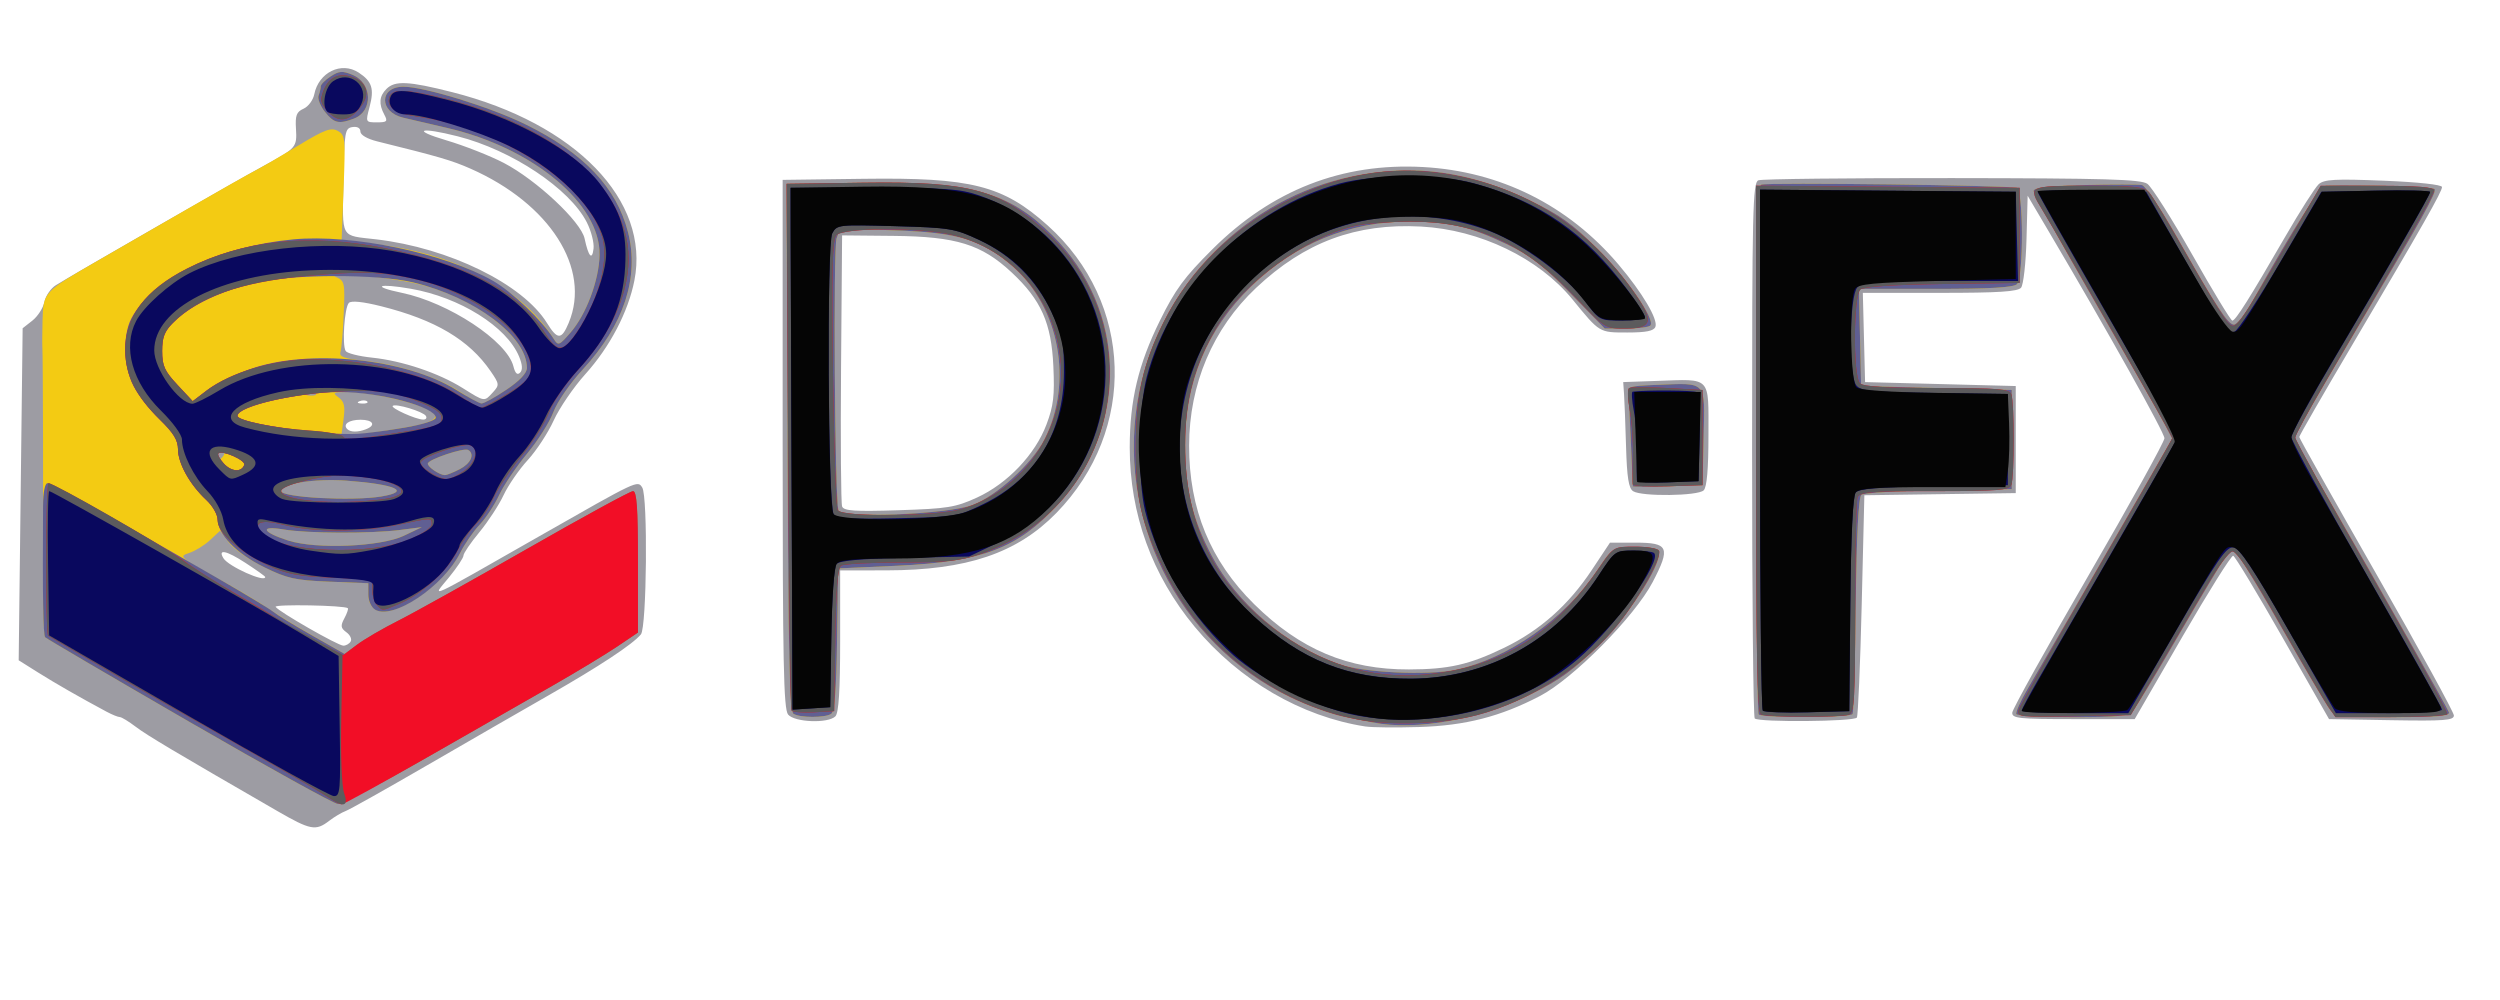 <?xml version="1.0" encoding="UTF-8" standalone="no"?>
<!-- Created with Inkscape (http://www.inkscape.org/) -->

<svg
   xmlns:dc="http://purl.org/dc/elements/1.1/"
   xmlns:cc="http://creativecommons.org/ns#"
   xmlns:rdf="http://www.w3.org/1999/02/22-rdf-syntax-ns#"
   xmlns:svg="http://www.w3.org/2000/svg"
   xmlns="http://www.w3.org/2000/svg"
   xmlns:sodipodi="http://sodipodi.sourceforge.net/DTD/sodipodi-0.dtd"
   xmlns:inkscape="http://www.inkscape.org/namespaces/inkscape"
   width="500"
   height="200"
   viewBox="0 0 132.292 52.917"
   version="1.1"
   id="svg8"
   inkscape:version="0.92.5 (2060ec1f9f, 2020-04-08)"
   sodipodi:docname="pcfx.svg">
  <defs
     id="defs2" />
  <sodipodi:namedview
     id="base"
     pagecolor="#ffffff"
     bordercolor="#666666"
     borderopacity="1.0"
     inkscape:pageopacity="0.0"
     inkscape:pageshadow="2"
     inkscape:zoom="1.53125"
     inkscape:cx="275.09195"
     inkscape:cy="119.93563"
     inkscape:document-units="mm"
     inkscape:current-layer="layer1"
     showgrid="false"
     units="px"
     inkscape:pagecheckerboard="true"
     inkscape:window-width="1366"
     inkscape:window-height="740"
     inkscape:window-x="0"
     inkscape:window-y="0"
     inkscape:window-maximized="1" />
  <g
     inkscape:label="Layer 1"
     inkscape:groupmode="layer"
     id="layer1"
     transform="translate(0,-244.083)">
    <g
       id="g146"
       transform="matrix(0.793,0,0,0.793,13.444,56.285)">
      <path
         style="fill:#9d9ca3;stroke-width:0.265"
         d="m 1.539,290.932 c -6.841,-3.946 -8.69,-5.047 -9.441,-5.619 -0.463,-0.352 -0.939,-0.642 -1.058,-0.643 -0.119,-8.9e-4 -0.514,-0.161 -0.878,-0.356 -1.786,-0.956 -3.428,-1.897 -4.588,-2.627 l -1.281,-0.806 0.132,-11.078 0.132,-11.078 0.651,-0.512 c 0.358,-0.282 0.719,-0.843 0.802,-1.248 0.083,-0.405 0.426,-0.906 0.762,-1.113 1.263,-0.78 12.242,-7.08 13.973,-8.018 2.062,-1.118 2.127,-1.194 2.052,-2.417 -0.055,-0.898 0.033,-1.133 0.506,-1.343 0.315,-0.14 0.637,-0.573 0.715,-0.963 0.293,-1.465 1.807,-2.205 2.962,-1.448 0.895,0.587 1.052,1.083 0.726,2.303 -0.269,1.009 -0.265,1.018 0.495,1.018 0.676,0 0.734,-0.061 0.492,-0.512 -0.384,-0.718 -0.341,-1.235 0.142,-1.718 0.568,-0.568 1.472,-0.524 4.392,0.217 8.236,2.089 13.211,7.236 12.152,12.574 -0.418,2.107 -1.631,4.419 -3.277,6.248 -0.782,0.869 -1.73,2.256 -2.105,3.082 -0.375,0.826 -1.156,2.016 -1.734,2.646 -0.578,0.629 -1.304,1.683 -1.612,2.341 -0.308,0.658 -1.036,1.772 -1.618,2.476 -0.582,0.704 -1.058,1.403 -1.058,1.554 0,0.151 -0.437,0.808 -0.971,1.46 -1.156,1.411 -1.707,1.662 6.045,-2.757 6.584,-3.754 6.543,-3.734 6.855,-3.241 0.381,0.601 0.302,9.324 -0.089,9.798 -0.542,0.659 -2.778,2.135 -6.152,4.062 -1.746,0.997 -5.404,3.105 -8.129,4.684 -2.725,1.579 -5.165,2.948 -5.424,3.043 -0.259,0.094 -0.754,0.39 -1.101,0.656 -0.896,0.687 -1.242,0.621 -3.47,-0.665 z m 4.906,-11.304 c 0.096,-0.155 -0.031,-0.433 -0.282,-0.616 -0.382,-0.28 -0.405,-0.432 -0.137,-0.931 0.176,-0.328 0.28,-0.632 0.232,-0.676 -0.214,-0.192 -4.936,-0.279 -4.818,-0.089 0.196,0.316 4.15,2.584 4.517,2.589 0.173,0.003 0.394,-0.122 0.49,-0.277 z M 0.745,275.324 c 0,-0.048 -0.602,-0.478 -1.338,-0.955 -1.261,-0.817 -1.845,-0.936 -1.449,-0.295 0.337,0.545 2.787,1.644 2.787,1.25 z m 6.725,-9.862 c 0.686,-0.263 0.476,-0.633 -0.36,-0.633 -0.777,0 -1.211,0.304 -0.89,0.625 0.213,0.213 0.709,0.216 1.25,0.009 z m 3.996,-0.888 c -0.181,-0.292 -2.031,-0.851 -2.214,-0.668 -0.144,0.144 1.528,0.898 2.025,0.913 0.19,0.006 0.275,-0.104 0.189,-0.244 z m -3.914,-0.963 c -0.088,-0.088 -0.316,-0.097 -0.507,-0.021 -0.211,0.085 -0.148,0.147 0.16,0.16 0.279,0.011 0.435,-0.051 0.347,-0.139 z M 15.941,262.997 c 0.44,-0.486 0.433,-0.55 -0.157,-1.41 -1.43,-2.084 -3.692,-3.426 -7.295,-4.33 -1.229,-0.308 -2.003,-0.388 -2.163,-0.224 -0.295,0.303 -0.461,2.807 -0.213,3.208 0.095,0.153 0.888,0.353 1.762,0.444 2.019,0.211 4.447,1.026 6.044,2.029 1.484,0.932 1.439,0.925 2.021,0.283 z m 1.743,-2.388 c -0.826,-1.994 -3.959,-3.953 -7.23,-4.522 -2.185,-0.38 -2.672,-0.159 -0.599,0.272 3.129,0.65 7.028,3.219 7.453,4.911 0.117,0.466 0.259,0.601 0.442,0.418 0.183,-0.183 0.161,-0.53 -0.066,-1.079 z m 3.315,-2.253 c 1.508,-3.609 -1.259,-7.947 -6.558,-10.283 -1.247,-0.55 -2.1,-0.799 -6.222,-1.819 -0.673,-0.167 -1.124,-0.431 -1.124,-0.659 0,-0.233 -0.206,-0.348 -0.533,-0.296 -0.5,0.079 -0.537,0.304 -0.595,3.594 -0.07,3.936 -0.25,3.614 2.187,3.899 4.852,0.566 9.788,2.986 11.395,5.586 0.699,1.131 0.971,1.128 1.451,-0.02 z m 1.206,-6.699 c -1.148,-2.251 -5.011,-4.824 -8.617,-5.741 -2.533,-0.644 -3.126,-0.433 -0.755,0.268 1.191,0.352 2.915,1.031 3.83,1.507 2.177,1.133 5.152,3.918 5.394,5.049 0.26,1.213 0.503,1.484 0.597,0.666 0.045,-0.389 -0.157,-1.176 -0.45,-1.75 z m 51.962,33.643 c -4.288,-0.662 -8.438,-3.084 -11.394,-6.65 -2.855,-3.445 -4.339,-7.538 -4.339,-11.968 0,-3.144 0.571,-5.543 2.013,-8.466 1.03,-2.086 1.626,-2.896 3.512,-4.772 3.965,-3.944 8.654,-5.773 14.046,-5.478 5.144,0.282 9.69,2.549 13.042,6.503 1.597,1.885 2.654,3.668 2.465,4.16 -0.106,0.276 -0.617,0.379 -1.874,0.379 -1.886,0 -1.833,0.032 -3.658,-2.205 -2.253,-2.762 -6.188,-4.656 -10.109,-4.865 -4.346,-0.232 -7.762,1.038 -11.004,4.09 -2.887,2.718 -4.465,6.436 -4.471,10.532 -0.006,4.221 1.417,7.69 4.338,10.573 3.067,3.027 6.254,4.372 10.333,4.359 2.668,-0.008 4.021,-0.316 6.361,-1.449 2.371,-1.148 4.279,-2.84 5.825,-5.166 l 1.227,-1.846 h 1.708 c 2.209,0 2.348,0.319 1.143,2.628 -1.198,2.296 -5.307,6.451 -7.521,7.605 -2.642,1.377 -4.973,1.976 -8.07,2.071 -1.528,0.047 -3.135,0.031 -3.572,-0.036 z m -38.531,-0.799 c -0.3,-0.361 -0.363,-3.512 -0.363,-18.058 v -17.62 l 5.396,-0.072 c 7.197,-0.096 9.306,0.439 12.29,3.114 5.731,5.14 5.987,13.646 0.578,19.187 -2.622,2.685 -5.975,3.819 -11.318,3.827 l -3.109,0.005 v 4.71 c 0,3.31 -0.094,4.804 -0.318,5.027 -0.487,0.487 -2.723,0.402 -3.156,-0.12 z m 12.601,-14.477 c 2.042,-0.935 3.886,-2.873 4.642,-4.88 0.469,-1.245 0.548,-1.916 0.458,-3.886 -0.132,-2.881 -0.813,-4.418 -2.773,-6.25 -2.013,-1.883 -3.699,-2.406 -7.884,-2.447 l -3.44,-0.034 -0.07,8.862 c -0.038,4.874 -0.006,9.027 0.071,9.228 0.113,0.296 0.843,0.344 3.774,0.25 3.262,-0.104 3.796,-0.19 5.221,-0.843 z m 51.902,14.738 c -0.097,-0.097 -0.176,-8.181 -0.176,-17.963 0,-16 0.042,-17.803 0.42,-17.948 0.231,-0.089 6.047,-0.155 12.926,-0.147 10.228,0.012 12.601,0.081 13.031,0.382 0.289,0.202 1.642,2.339 3.008,4.749 1.366,2.41 2.563,4.381 2.662,4.381 0.214,0 1.143,-1.473 3.535,-5.611 0.985,-1.703 1.987,-3.274 2.226,-3.491 0.361,-0.327 1.095,-0.367 4.333,-0.236 2.314,0.094 3.898,0.265 3.898,0.422 0,0.314 -1.244,2.503 -5.989,10.537 -1.945,3.293 -3.536,6.057 -3.536,6.142 0,0.085 2.322,4.214 5.159,9.176 2.838,4.962 5.159,9.196 5.159,9.409 0,0.327 -0.651,0.376 -4.166,0.315 l -4.166,-0.073 -3.086,-5.416 c -1.697,-2.979 -3.186,-5.446 -3.309,-5.484 -0.123,-0.037 -1.652,2.4 -3.398,5.416 l -3.175,5.484 h -4.101 c -3.642,0 -4.097,-0.049 -4.069,-0.435 0.018,-0.239 2.31,-4.363 5.093,-9.163 2.784,-4.801 5.061,-8.915 5.061,-9.143 0,-0.373 -3.716,-7.019 -7.644,-13.67 l -1.484,-2.514 -0.076,2.895 c -0.042,1.592 -0.205,3.051 -0.363,3.241 -0.219,0.264 -1.513,0.346 -5.423,0.346 h -5.136 l 0.075,2.977 0.075,2.977 5.027,0.132 5.027,0.132 v 3.572 3.572 l -5.051,0.072 -5.051,0.072 -0.177,7.3 c -0.098,4.015 -0.243,7.406 -0.323,7.535 -0.167,0.27 -6.55,0.325 -6.817,0.059 z m -8.112,-15.162 c -0.299,-0.189 -0.414,-0.911 -0.474,-2.973 -0.044,-1.498 -0.104,-3.08 -0.135,-3.517 l -0.055,-0.794 2.249,-0.078 c 3.659,-0.127 3.44,-0.357 3.44,3.602 0,2.277 -0.104,3.485 -0.318,3.699 -0.38,0.38 -4.126,0.428 -4.707,0.06 z"
         id="path160"
         inkscape:connector-curvature="0" />
      <path
         style="fill:#f3cb13;stroke-width:0.265"
         d="m -4.334,284.978 c -5.195,-3.006 -9.518,-5.541 -9.606,-5.634 -0.088,-0.093 -0.154,-1.879 -0.145,-3.969 0.022,-5.33 -0.002,-14.834 -0.039,-15.309 -0.017,-0.218 -0.012,-1.083 0.011,-1.921 0.05,-1.816 0.089,-1.858 3.683,-3.929 1.417,-0.817 4.183,-2.412 6.148,-3.546 1.965,-1.134 3.929,-2.245 4.366,-2.47 0.437,-0.224 1.731,-0.977 2.876,-1.672 1.737,-1.054 2.17,-1.216 2.616,-0.978 0.505,0.271 0.527,0.474 0.401,3.78 l -0.133,3.494 2.412,0.306 c 5.363,0.68 9.652,2.979 11.731,6.289 0.308,0.491 0.361,0.472 1.128,-0.406 1.046,-1.196 1.908,-3.495 1.942,-5.177 0.069,-3.394 -4.415,-7.141 -10.141,-8.473 -1.091,-0.254 -2.424,-0.565 -2.961,-0.69 -1.626,-0.381 -1.612,-2.07 0.016,-2.068 1.396,0.001 5.783,1.354 8.134,2.508 3.912,1.92 6.083,4.204 6.852,7.211 0.768,3.004 -0.284,6.188 -3.027,9.156 -0.836,0.904 -1.707,2.168 -1.957,2.838 -0.247,0.664 -1.038,1.914 -1.757,2.778 -0.719,0.864 -1.557,2.106 -1.863,2.761 -0.306,0.655 -0.894,1.548 -1.308,1.984 -0.413,0.437 -0.994,1.278 -1.29,1.87 -1.073,2.145 -4.44,4.441 -5.601,3.82 -0.342,-0.183 -0.532,-0.554 -0.532,-1.039 v -0.754 L 5.024,275.634 c -2.29,-0.092 -2.812,-0.209 -4.372,-0.977 -0.975,-0.48 -2.03,-1.221 -2.345,-1.647 l -0.573,-0.775 -0.677,0.63 c -0.372,0.346 -1.004,0.734 -1.404,0.861 -0.693,0.221 -0.608,0.297 1.852,1.656 1.418,0.783 2.936,1.684 3.372,2 0.437,0.317 1.778,1.139 2.981,1.827 l 2.188,1.251 0.855,-0.642 c 0.47,-0.353 1.689,-1.061 2.707,-1.573 1.019,-0.512 4.888,-2.667 8.599,-4.791 3.711,-2.123 6.896,-3.861 7.078,-3.861 0.252,-5.3e-4 0.331,1.119 0.331,4.718 v 4.719 l -1.389,0.937 c -0.764,0.515 -2.699,1.686 -4.299,2.601 -1.601,0.915 -5.375,3.073 -8.387,4.795 -3.012,1.722 -5.691,3.12 -5.953,3.106 -0.262,-0.014 -4.727,-2.485 -9.922,-5.49 z m 14.34,-12.412 1.191,-0.568 -1.455,0.186 c -1.978,0.252 -6.197,0.234 -7.767,-0.033 -1.637,-0.279 -1.447,0.18 0.306,0.74 1.871,0.597 6.172,0.417 7.726,-0.324 z m -1.521,-2.615 c 2.027,-0.335 0.986,-0.811 -2.315,-1.058 -2.104,-0.157 -4.366,0.201 -4.366,0.692 0,0.431 4.723,0.689 6.681,0.366 z m 5.239,-1.821 c 0.744,-0.385 1.02,-1.004 0.571,-1.282 -0.287,-0.177 -2.701,0.636 -2.701,0.91 0,0.231 0.775,0.754 1.138,0.767 0.116,0.004 0.563,-0.174 0.992,-0.396 z m -15.756,-0.919 c 0.09,-0.146 0.037,-0.265 -0.117,-0.265 -0.154,0 -0.28,0.119 -0.28,0.265 0,0.146 0.053,0.265 0.117,0.265 0.064,0 0.19,-0.119 0.28,-0.265 z m 12.105,-1.861 c 2.155,-0.368 2.545,-0.739 1.35,-1.284 -1.106,-0.504 -3.818,-1.08 -5.104,-1.085 -1.05,-0.003 -1.123,0.034 -0.687,0.353 0.39,0.285 0.458,0.581 0.337,1.48 l -0.151,1.124 1.103,-0.119 c 0.606,-0.065 2.025,-0.276 3.153,-0.469 z m 6.75,-2.512 c 0.907,-0.611 1.386,-1.118 1.386,-1.468 0,-2.086 -3.548,-4.771 -7.458,-5.645 -2.122,-0.474 -6.171,-0.796 -5.289,-0.42 0.584,0.249 0.61,0.369 0.521,2.446 -0.052,1.201 -0.15,2.359 -0.218,2.572 -0.096,0.302 0.256,0.429 1.596,0.575 2.285,0.248 4.886,1.088 6.35,2.05 0.655,0.43 1.311,0.792 1.459,0.803 0.147,0.011 0.892,-0.399 1.654,-0.912 z m -12.709,0.244 c -0.088,-0.088 -0.316,-0.097 -0.507,-0.021 -0.211,0.085 -0.148,0.147 0.16,0.16 0.279,0.011 0.435,-0.051 0.347,-0.139 z m 70.583,21.955 c -0.291,-0.057 -1.184,-0.232 -1.984,-0.389 -0.8,-0.156 -2.408,-0.742 -3.572,-1.302 -7.556,-3.632 -11.734,-12.084 -10.074,-20.378 1.432,-7.156 7.148,-12.923 14.265,-14.393 4.055,-0.838 7.765,-0.33 11.793,1.613 2.022,0.975 2.874,1.585 4.53,3.241 1.948,1.948 3.815,4.643 3.532,5.1 -0.073,0.118 -0.791,0.215 -1.595,0.215 h -1.462 l -2.292,-2.349 c -1.832,-1.878 -2.691,-2.539 -4.277,-3.292 -2.489,-1.183 -3.81,-1.488 -6.493,-1.496 -3.968,-0.012 -7.632,1.495 -10.541,4.336 -2.947,2.878 -4.398,6.368 -4.398,10.579 0,2.926 0.48,4.909 1.793,7.411 1.647,3.138 4.947,5.948 8.45,7.196 1.611,0.574 5.878,0.786 7.797,0.387 3.484,-0.723 7.329,-3.419 9.445,-6.622 0.955,-1.446 0.987,-1.466 2.389,-1.546 0.782,-0.045 1.536,0.033 1.676,0.173 0.518,0.518 -1.665,4.033 -3.901,6.283 -1.738,1.748 -2.59,2.369 -4.637,3.379 -3.35,1.654 -7.617,2.411 -10.445,1.854 z m -38.699,-0.584 c -0.263,-0.167 -0.348,-3.975 -0.397,-17.789 l -0.063,-17.577 5.027,-0.075 c 7.224,-0.108 9.804,0.604 12.708,3.508 4.99,4.99 5.149,12.74 0.368,17.97 -2.666,2.917 -5.047,3.825 -10.695,4.081 l -3.969,0.18 -0.072,4.751 c -0.052,3.395 -0.165,4.81 -0.397,4.957 -0.424,0.269 -2.083,0.265 -2.511,-0.006 z m 11.919,-13.926 c 1.608,-0.587 4.003,-2.764 4.825,-4.387 1.93,-3.809 1.017,-8.791 -2.116,-11.533 -2.049,-1.794 -3.575,-2.262 -7.872,-2.415 l -3.632,-0.13 -0.247,0.65 c -0.238,0.625 -0.123,17.397 0.125,18.166 0.176,0.548 7.212,0.271 8.917,-0.351 z m 52.488,13.97 c -0.097,-0.097 -0.176,-8.061 -0.176,-17.699 0,-14.41 0.063,-17.547 0.355,-17.659 0.409,-0.157 16.542,0.048 17.041,0.216 0.454,0.153 0.466,5.972 0.013,6.425 -0.225,0.225 -1.807,0.318 -5.432,0.318 h -5.115 l 0.074,3.241 0.074,3.241 5.027,0.132 5.027,0.132 v 3.307 3.307 l -4.875,0.072 c -2.681,0.04 -5.004,0.18 -5.162,0.311 -0.189,0.157 -0.317,2.654 -0.374,7.333 -0.048,3.902 -0.143,7.185 -0.211,7.296 -0.153,0.247 -6.021,0.271 -6.267,0.025 z m 17.194,-0.024 c -0.068,-0.11 0.29,-0.903 0.796,-1.763 1.146,-1.947 5.401,-9.304 7.795,-13.479 l 1.8,-3.139 -0.498,-0.962 c -0.274,-0.529 -2.353,-4.177 -4.62,-8.105 -2.267,-3.929 -4.122,-7.286 -4.122,-7.46 0,-0.225 0.983,-0.34 3.405,-0.397 1.873,-0.044 3.595,-0.043 3.827,0.003 0.232,0.046 1.276,1.594 2.32,3.44 2.676,4.73 3.417,5.869 3.818,5.869 0.192,0 0.736,-0.685 1.207,-1.521 2.962,-5.255 4.55,-7.74 4.955,-7.753 2.237,-0.072 7.094,0.081 7.225,0.227 0.17,0.188 -0.77,1.879 -5.327,9.577 -1.421,2.401 -2.919,4.971 -3.328,5.71 l -0.744,1.345 2.346,4.079 c 3.496,6.078 7.86,13.816 8.006,14.196 0.1,0.26 -0.723,0.334 -3.695,0.334 -3.316,0 -3.876,-0.061 -4.215,-0.463 -0.215,-0.255 -1.562,-2.527 -2.993,-5.049 -1.431,-2.522 -2.824,-4.844 -3.096,-5.159 l -0.495,-0.574 -0.456,0.629 c -0.251,0.346 -1.646,2.681 -3.102,5.189 -1.455,2.508 -2.809,4.755 -3.009,4.994 -0.304,0.363 -0.956,0.434 -4.019,0.434 -2.011,0 -3.712,-0.09 -3.78,-0.2 z M 92.01,269.271 c -0.009,-0.042 -0.065,-1.267 -0.124,-2.722 -0.059,-1.455 -0.141,-2.943 -0.182,-3.307 -0.073,-0.647 -0.032,-0.663 1.907,-0.74 3.369,-0.134 3.207,-0.314 3.12,3.46 l -0.074,3.234 -2.315,0.076 c -1.273,0.042 -2.322,0.042 -2.331,0 z M 4.723,244.275 c -0.307,-0.39 -0.494,-0.876 -0.416,-1.08 0.078,-0.204 0.142,-0.477 0.142,-0.607 0,-0.13 0.298,-0.432 0.663,-0.671 0.56,-0.367 0.787,-0.383 1.459,-0.105 1.33,0.551 1.387,2.43 0.088,2.924 -1.01,0.384 -1.331,0.308 -1.935,-0.46 z"
         id="path158"
         inkscape:connector-curvature="0" />
      <path
         style="fill:#605f93;stroke-width:0.265"
         d="m -4.334,284.978 c -5.195,-3.006 -9.517,-5.54 -9.605,-5.633 -0.138,-0.145 -0.179,-2.701 -0.142,-8.761 0.006,-0.926 0.124,-1.521 0.301,-1.521 0.269,0 2.526,1.261 11.35,6.341 1.819,1.047 3.486,2.053 3.704,2.236 0.218,0.183 1.381,0.892 2.584,1.576 l 2.188,1.244 0.855,-0.642 c 0.47,-0.353 1.689,-1.061 2.707,-1.573 1.019,-0.512 4.888,-2.667 8.599,-4.791 3.711,-2.123 6.896,-3.861 7.078,-3.861 0.252,-5.3e-4 0.331,1.119 0.331,4.718 v 4.719 l -1.389,0.937 c -0.764,0.515 -2.699,1.686 -4.299,2.601 -1.601,0.915 -5.375,3.073 -8.387,4.795 -3.012,1.722 -5.691,3.12 -5.953,3.106 -0.262,-0.014 -4.727,-2.485 -9.922,-5.49 z m 79.031,0.058 c -0.291,-0.057 -1.184,-0.232 -1.984,-0.389 -0.8,-0.156 -2.408,-0.742 -3.572,-1.302 -7.556,-3.632 -11.734,-12.084 -10.074,-20.378 1.432,-7.156 7.148,-12.923 14.265,-14.393 4.055,-0.838 7.765,-0.33 11.793,1.613 2.022,0.975 2.874,1.585 4.53,3.241 1.948,1.948 3.815,4.643 3.532,5.1 -0.073,0.118 -0.791,0.215 -1.595,0.215 h -1.462 l -2.292,-2.349 c -1.832,-1.878 -2.691,-2.539 -4.277,-3.292 -2.489,-1.183 -3.81,-1.488 -6.493,-1.496 -3.968,-0.012 -7.632,1.495 -10.541,4.336 -2.947,2.878 -4.398,6.368 -4.398,10.579 0,2.926 0.48,4.909 1.793,7.411 1.647,3.138 4.947,5.948 8.45,7.196 1.611,0.574 5.878,0.786 7.797,0.387 3.484,-0.723 7.329,-3.419 9.445,-6.622 0.955,-1.446 0.987,-1.466 2.389,-1.546 0.782,-0.045 1.536,0.033 1.676,0.173 0.518,0.518 -1.665,4.033 -3.901,6.283 -1.738,1.748 -2.59,2.369 -4.637,3.379 -3.35,1.654 -7.617,2.411 -10.445,1.854 z m -38.699,-0.584 c -0.263,-0.167 -0.348,-3.975 -0.397,-17.789 l -0.063,-17.577 5.027,-0.075 c 7.224,-0.108 9.804,0.604 12.708,3.508 4.99,4.99 5.149,12.74 0.368,17.97 -2.666,2.917 -5.047,3.825 -10.695,4.081 l -3.969,0.18 -0.072,4.751 c -0.052,3.395 -0.165,4.81 -0.397,4.957 -0.424,0.269 -2.083,0.265 -2.511,-0.006 z m 11.919,-13.926 c 1.608,-0.587 4.003,-2.764 4.825,-4.387 1.93,-3.809 1.017,-8.791 -2.116,-11.533 -2.049,-1.794 -3.575,-2.262 -7.872,-2.415 l -3.632,-0.13 -0.247,0.65 c -0.238,0.625 -0.123,17.397 0.125,18.166 0.176,0.548 7.212,0.271 8.917,-0.351 z m 52.488,13.97 c -0.097,-0.097 -0.176,-8.061 -0.176,-17.699 0,-14.41 0.063,-17.547 0.355,-17.659 0.409,-0.157 16.542,0.048 17.041,0.216 0.454,0.153 0.466,5.972 0.013,6.425 -0.225,0.225 -1.807,0.318 -5.432,0.318 h -5.115 l 0.074,3.241 0.074,3.241 5.027,0.132 5.027,0.132 v 3.307 3.307 l -4.875,0.072 c -2.681,0.04 -5.004,0.18 -5.162,0.311 -0.189,0.157 -0.317,2.654 -0.374,7.333 -0.048,3.902 -0.143,7.185 -0.211,7.296 -0.153,0.247 -6.021,0.271 -6.267,0.025 z m 17.194,-0.024 c -0.068,-0.11 0.29,-0.903 0.796,-1.763 1.146,-1.947 5.401,-9.304 7.795,-13.479 l 1.8,-3.139 -0.498,-0.962 c -0.274,-0.529 -2.353,-4.177 -4.62,-8.105 -2.267,-3.929 -4.122,-7.286 -4.122,-7.46 0,-0.225 0.983,-0.34 3.405,-0.397 1.873,-0.044 3.595,-0.043 3.827,0.003 0.232,0.046 1.276,1.594 2.32,3.44 2.676,4.73 3.417,5.869 3.818,5.869 0.192,0 0.736,-0.685 1.207,-1.521 2.962,-5.255 4.55,-7.74 4.955,-7.753 2.237,-0.072 7.094,0.081 7.225,0.227 0.17,0.188 -0.77,1.879 -5.327,9.577 -1.421,2.401 -2.919,4.971 -3.328,5.71 l -0.744,1.345 2.346,4.079 c 3.496,6.078 7.86,13.816 8.006,14.196 0.1,0.26 -0.723,0.334 -3.695,0.334 -3.316,0 -3.876,-0.061 -4.215,-0.463 -0.215,-0.255 -1.562,-2.527 -2.993,-5.049 -1.431,-2.522 -2.824,-4.844 -3.096,-5.159 l -0.495,-0.574 -0.456,0.629 c -0.251,0.346 -1.646,2.681 -3.102,5.189 -1.455,2.508 -2.809,4.755 -3.009,4.994 -0.304,0.363 -0.956,0.434 -4.019,0.434 -2.011,0 -3.712,-0.09 -3.78,-0.2 z M 8.087,277.505 c -0.269,-0.155 -0.463,-0.582 -0.463,-1.017 v -0.75 l -2.601,-0.104 c -2.287,-0.092 -2.813,-0.209 -4.364,-0.973 -1.852,-0.912 -3.089,-2.19 -3.089,-3.191 0,-0.322 -0.345,-0.906 -0.766,-1.298 -1.086,-1.01 -1.877,-2.43 -1.879,-3.37 -7.409e-4,-0.607 -0.299,-1.094 -1.213,-1.984 -0.667,-0.649 -1.458,-1.654 -1.757,-2.235 -0.668,-1.293 -0.734,-3.396 -0.142,-4.517 1.418,-2.686 5.757,-4.801 10.819,-5.274 3.905,-0.365 10.075,0.917 13.303,2.764 1.292,0.739 3.277,2.633 4.051,3.864 0.308,0.491 0.361,0.472 1.128,-0.406 1.046,-1.196 1.908,-3.495 1.942,-5.177 0.069,-3.394 -4.415,-7.141 -10.141,-8.473 -1.091,-0.254 -2.424,-0.565 -2.961,-0.69 -1.626,-0.381 -1.612,-2.07 0.016,-2.068 1.396,0.001 5.783,1.354 8.134,2.508 3.912,1.92 6.083,4.204 6.852,7.211 0.768,3.004 -0.284,6.188 -3.027,9.156 -0.836,0.904 -1.707,2.168 -1.957,2.838 -0.247,0.664 -1.038,1.914 -1.757,2.778 -0.719,0.864 -1.557,2.106 -1.863,2.761 -0.306,0.655 -0.894,1.548 -1.308,1.984 -0.413,0.437 -0.994,1.278 -1.29,1.87 -1.122,2.243 -4.474,4.486 -5.67,3.795 z m 1.918,-4.939 1.191,-0.568 -1.455,0.186 c -1.978,0.252 -6.197,0.234 -7.767,-0.033 -1.637,-0.279 -1.447,0.18 0.306,0.74 1.871,0.597 6.172,0.417 7.726,-0.324 z m -1.521,-2.615 c 2.027,-0.335 0.986,-0.811 -2.315,-1.058 -2.104,-0.157 -4.366,0.201 -4.366,0.692 0,0.431 4.723,0.689 6.681,0.366 z m 5.239,-1.821 c 0.744,-0.385 1.02,-1.004 0.571,-1.282 -0.287,-0.177 -2.701,0.636 -2.701,0.91 0,0.231 0.775,0.754 1.138,0.767 0.116,0.004 0.563,-0.174 0.992,-0.396 z m -14.377,-0.294 c 0.101,-0.305 -1.486,-1.003 -1.729,-0.76 -0.073,0.072 0.088,0.375 0.357,0.672 0.509,0.563 1.199,0.607 1.372,0.088 z m 10.726,-2.486 c 1.178,-0.201 2.051,-0.481 2.051,-0.657 0,-0.714 -3.688,-1.705 -6.368,-1.711 -2.756,-0.006 -6.862,0.945 -6.862,1.59 0,0.482 5.785,1.338 8.07,1.195 0.582,-0.036 1.981,-0.224 3.109,-0.417 z m 6.75,-2.512 c 0.907,-0.611 1.386,-1.118 1.386,-1.468 0,-2.105 -3.476,-4.717 -7.59,-5.704 -2.373,-0.569 -8.002,-0.562 -10.484,0.014 -2.291,0.531 -4.325,1.492 -5.415,2.557 -0.706,0.691 -0.853,1.035 -0.853,2.003 0,0.991 0.155,1.336 1.019,2.261 l 1.019,1.092 0.954,-0.728 c 0.525,-0.4 1.823,-1.038 2.884,-1.416 3.858,-1.377 10.375,-0.716 13.759,1.394 0.77,0.48 1.521,0.885 1.668,0.9 0.147,0.015 0.892,-0.393 1.654,-0.906 z m 75.188,6.433 c -0.009,-0.042 -0.065,-1.267 -0.124,-2.722 -0.059,-1.455 -0.141,-2.943 -0.182,-3.307 -0.073,-0.647 -0.032,-0.663 1.907,-0.74 3.369,-0.134 3.207,-0.314 3.12,3.46 l -0.074,3.234 -2.315,0.076 c -1.273,0.042 -2.322,0.042 -2.331,0 z M 4.723,244.275 c -0.307,-0.39 -0.494,-0.876 -0.416,-1.08 0.078,-0.204 0.142,-0.477 0.142,-0.607 0,-0.13 0.298,-0.432 0.663,-0.671 0.56,-0.367 0.787,-0.383 1.459,-0.105 1.33,0.551 1.387,2.43 0.088,2.924 -1.01,0.384 -1.331,0.308 -1.935,-0.46 z"
         id="path156"
         inkscape:connector-curvature="0" />
      <path
         style="fill:#f20e26;stroke-width:0.265"
         d="m 4.971,290.035 c -0.36,-0.252 -2.321,-1.403 -4.358,-2.559 -2.037,-1.155 -4.835,-2.742 -6.218,-3.526 -1.382,-0.784 -2.692,-1.534 -2.91,-1.667 -0.3,-0.182 -4.883,-2.846 -5.221,-3.035 -0.191,-0.106 -0.173,-10.186 0.018,-10.186 0.361,0 8.109,4.452 9.158,5.262 0.517,0.399 1.952,1.31 3.189,2.024 1.237,0.714 2.615,1.539 3.063,1.835 0.448,0.295 1.588,0.945 2.534,1.445 l 1.72,0.908 0.906,-0.681 c 0.498,-0.374 1.739,-1.099 2.758,-1.611 1.019,-0.512 4.888,-2.667 8.599,-4.791 3.711,-2.123 6.896,-3.861 7.078,-3.861 0.252,-5.3e-4 0.331,1.119 0.331,4.718 v 4.719 l -1.389,0.937 c -0.764,0.515 -2.699,1.686 -4.299,2.601 -1.601,0.915 -5.375,3.073 -8.387,4.795 -3.012,1.722 -5.575,3.131 -5.696,3.131 -0.121,0 -0.514,-0.206 -0.873,-0.458 z m 68.667,-5.207 c -5.59,-1.089 -10.482,-4.886 -12.954,-10.054 -1.511,-3.16 -1.861,-4.718 -1.845,-8.225 0.015,-3.372 0.484,-5.451 1.849,-8.202 1.792,-3.611 4.795,-6.492 8.717,-8.359 3.581,-1.705 7.034,-2.168 10.802,-1.447 5.089,0.974 9.289,3.822 12.208,8.279 0.982,1.5 0.779,1.925 -0.924,1.925 -1.336,0 -1.362,-0.016 -3.249,-2.024 -3.414,-3.632 -6.648,-5.124 -11.078,-5.113 -1.357,0.004 -3.003,0.129 -3.658,0.278 -3.292,0.75 -7.465,3.764 -9.188,6.634 -1.562,2.602 -2.189,4.892 -2.189,7.998 0,5.474 2.084,9.568 6.418,12.612 3.255,2.286 6.655,3.136 10.438,2.61 4.624,-0.643 7.899,-2.805 10.888,-7.186 0.844,-1.238 0.879,-1.257 2.284,-1.257 0.785,0 1.5,0.119 1.59,0.265 0.227,0.367 -1.226,3.014 -2.652,4.831 -2.198,2.8 -5.952,5.229 -9.519,6.157 -2.249,0.586 -5.737,0.708 -7.938,0.28 z m 26.921,-0.331 c -0.26,-0.105 -0.331,-3.896 -0.331,-17.71 v -17.576 l 8.797,0.07 8.797,0.07 v 3.175 3.175 l -5.139,0.072 c -3.245,0.045 -5.269,0.179 -5.49,0.363 -0.468,0.388 -0.497,5.796 -0.033,6.259 0.224,0.224 1.74,0.318 5.131,0.318 4.145,0 4.836,0.058 4.974,0.419 0.209,0.544 0.209,5.498 0,6.042 -0.139,0.361 -0.843,0.419 -5.131,0.419 -4.288,0 -4.992,0.057 -5.131,0.419 -0.088,0.23 -0.161,3.551 -0.161,7.38 0,6.104 -0.052,6.981 -0.419,7.122 -0.496,0.19 -5.388,0.178 -5.865,-0.015 z m 17.198,-0.315 c 0.073,-0.278 2.409,-4.44 5.192,-9.249 2.783,-4.809 5.06,-8.81 5.06,-8.89 0,-0.14 -7.524,-13.33 -8.692,-15.238 -0.966,-1.577 -0.945,-1.587 3.094,-1.587 3.158,0 3.719,0.064 4.067,0.463 0.222,0.255 1.378,2.189 2.568,4.299 1.19,2.11 2.386,4.061 2.657,4.335 0.561,0.568 0.459,0.706 4.306,-5.856 l 1.9,-3.241 h 3.781 c 2.727,0 3.781,0.087 3.781,0.312 0,0.287 -2.075,3.941 -7.252,12.77 -1.104,1.883 -2.008,3.56 -2.008,3.725 0,0.166 2.31,4.34 5.132,9.276 2.823,4.936 5.078,9.064 5.011,9.173 -0.067,0.109 -1.773,0.198 -3.791,0.198 h -3.671 l -0.495,-0.728 c -0.272,-0.4 -1.731,-2.905 -3.242,-5.566 -1.889,-3.327 -2.873,-4.814 -3.149,-4.761 -0.221,0.043 -0.959,1.029 -1.64,2.193 -0.681,1.163 -2.115,3.604 -3.187,5.423 l -1.949,3.307 -3.803,0.074 c -3.631,0.07 -3.797,0.051 -3.671,-0.432 z m -81.898,0.04 c -0.068,-0.116 -0.168,-8.07 -0.222,-17.674 l -0.099,-17.462 5.13,-0.072 c 7.149,-0.1 9.168,0.458 12.323,3.41 7.081,6.624 4.582,18.3 -4.577,21.385 -1.317,0.444 -2.289,0.545 -5.262,0.548 -2.006,0.002 -3.792,0.097 -3.971,0.21 -0.232,0.147 -0.345,1.562 -0.397,4.957 l -0.072,4.751 -1.365,0.079 c -0.751,0.043 -1.421,-0.016 -1.488,-0.132 z M 47.21,270.788 c 4.147,-1.232 6.966,-5.376 6.622,-9.74 -0.331,-4.212 -3.214,-7.603 -7.275,-8.559 -2.149,-0.506 -7.282,-0.481 -7.712,0.037 -0.254,0.306 -0.303,2.422 -0.212,9.209 0.065,4.846 0.205,8.954 0.313,9.128 0.295,0.477 6.597,0.42 8.264,-0.075 z m -39.003,6.424 c -0.175,-0.175 -0.318,-0.637 -0.318,-1.028 v -0.711 l -2.712,-0.106 c -2.206,-0.086 -2.986,-0.232 -4.179,-0.784 -1.95,-0.902 -3.428,-2.216 -3.428,-3.049 0,-0.375 -0.323,-0.949 -0.766,-1.362 -1.086,-1.01 -1.877,-2.43 -1.879,-3.37 -7.409e-4,-0.607 -0.299,-1.094 -1.213,-1.984 -1.595,-1.552 -2.299,-2.956 -2.314,-4.616 -0.021,-2.228 1.35,-4.046 4.109,-5.448 3.771,-1.917 8.133,-2.375 13.176,-1.383 5.598,1.101 8.984,2.894 10.75,5.692 0.755,1.196 1.138,1.251 1.865,0.268 1.567,-2.12 2.403,-4.94 1.956,-6.6 -0.966,-3.589 -6.695,-7.353 -12.376,-8.132 -1.45,-0.199 -2.093,-0.664 -1.837,-1.33 0.193,-0.503 1.006,-0.506 3.13,-0.012 7.248,1.683 12.061,5.398 12.743,9.836 0.397,2.579 -0.8,5.668 -3.226,8.326 -0.856,0.938 -1.752,2.243 -2.013,2.932 -0.259,0.683 -1.084,1.993 -1.834,2.91 -0.75,0.918 -1.585,2.168 -1.855,2.778 -0.27,0.61 -0.786,1.384 -1.146,1.72 -0.36,0.335 -0.936,1.165 -1.282,1.843 -0.689,1.353 -2.396,2.897 -3.896,3.524 -1.155,0.483 -1.064,0.477 -1.457,0.085 z m 2.262,-4.433 c 0.764,-0.333 1.389,-0.77 1.389,-0.97 0,-0.45 0.01,-0.451 -2.249,0.028 -2.357,0.499 -5.689,0.51 -7.549,0.023 -1.541,-0.403 -2.172,-0.204 -1.587,0.501 1.099,1.324 7.322,1.585 9.996,0.418 z m -2.051,-2.618 c 2.915,-0.345 0.983,-1.537 -2.596,-1.602 -1.389,-0.025 -4.018,0.646 -4.018,1.025 0,0.64 3.504,0.945 6.615,0.577 z m 5.582,-1.91 c 0.789,-0.562 1.026,-1.487 0.437,-1.713 -0.467,-0.179 -3.18,0.74 -3.304,1.119 -0.105,0.323 1.109,1.112 1.742,1.131 0.196,0.006 0.702,-0.236 1.124,-0.537 z m -14.653,-0.415 c 0.101,-0.305 -1.486,-1.003 -1.729,-0.76 -0.073,0.072 0.088,0.375 0.357,0.672 0.509,0.563 1.199,0.607 1.372,0.088 z M 10.535,265.55 c 1.659,-0.271 1.984,-0.407 1.984,-0.827 0,-0.373 -0.442,-0.675 -1.72,-1.173 -1.417,-0.553 -2.14,-0.666 -4.108,-0.644 -3.492,0.038 -7.799,0.958 -7.799,1.665 0,0.319 2.502,0.828 4.834,0.983 1.131,0.075 2.129,0.255 2.219,0.4 0.165,0.267 0.851,0.207 4.589,-0.404 z m 6.382,-2.46 c 1.225,-0.744 1.556,-1.085 1.556,-1.601 0,-2.269 -3.608,-5.092 -7.723,-6.042 -2.198,-0.508 -3.686,-0.548 -7.382,-0.201 -4.292,0.403 -7.054,1.387 -8.802,3.135 -0.544,0.544 -0.699,0.958 -0.699,1.864 0,0.986 0.156,1.333 1.019,2.257 l 1.019,1.092 0.954,-0.728 c 1.554,-1.185 4.421,-2.046 6.9,-2.07 3.593,-0.036 7.864,1.008 9.974,2.438 0.643,0.436 1.272,0.794 1.399,0.797 0.126,0.003 0.93,-0.421 1.786,-0.94 z m 75.081,6.049 c -0.016,-0.115 -0.01,-0.983 0.013,-1.929 0.023,-0.946 -0.073,-2.314 -0.213,-3.041 -0.14,-0.727 -0.158,-1.381 -0.04,-1.455 0.118,-0.074 1.269,-0.075 2.558,-0.002 l 2.342,0.132 v 3.175 3.175 l -2.315,0.076 c -1.273,0.042 -2.328,-0.018 -2.344,-0.132 z M 4.957,244.301 c -0.497,-0.529 -0.562,-0.773 -0.359,-1.343 0.325,-0.912 0.929,-1.267 1.787,-1.052 1.059,0.266 1.412,1.134 0.795,1.96 -0.786,1.053 -1.509,1.194 -2.223,0.434 z"
         id="path154"
         inkscape:connector-curvature="0" />
      <path
         style="fill:#5c5b5d;stroke-width:0.265"
         d="m 4.971,290.035 c -0.36,-0.252 -2.321,-1.403 -4.358,-2.559 -2.037,-1.155 -4.835,-2.742 -6.218,-3.526 -1.382,-0.784 -2.692,-1.534 -2.91,-1.667 -0.3,-0.182 -4.883,-2.846 -5.221,-3.035 -0.191,-0.107 -0.173,-10.186 0.019,-10.186 0.371,0 7.326,3.976 8.762,5.01 1.475,1.061 5.241,3.336 8.611,5.199 l 2.249,1.244 -0.085,4.217 c -0.049,2.418 0.03,4.546 0.185,4.989 0.32,0.918 -0.022,1.022 -1.033,0.314 z m 68.667,-5.207 c -5.59,-1.089 -10.482,-4.886 -12.954,-10.054 -1.511,-3.16 -1.861,-4.718 -1.845,-8.225 0.015,-3.372 0.484,-5.451 1.849,-8.202 1.792,-3.611 4.795,-6.492 8.717,-8.359 3.581,-1.705 7.034,-2.168 10.802,-1.447 5.089,0.974 9.289,3.822 12.208,8.279 0.982,1.5 0.779,1.925 -0.924,1.925 -1.336,0 -1.362,-0.016 -3.249,-2.024 -3.414,-3.632 -6.648,-5.124 -11.078,-5.113 -1.357,0.004 -3.003,0.129 -3.658,0.278 -3.292,0.75 -7.465,3.764 -9.188,6.634 -1.562,2.602 -2.189,4.892 -2.189,7.998 0,5.474 2.084,9.568 6.418,12.612 3.255,2.286 6.655,3.136 10.438,2.61 4.624,-0.643 7.899,-2.805 10.888,-7.186 0.844,-1.238 0.879,-1.257 2.284,-1.257 0.785,0 1.5,0.119 1.59,0.265 0.227,0.367 -1.226,3.014 -2.652,4.831 -2.198,2.8 -5.952,5.229 -9.519,6.157 -2.249,0.586 -5.737,0.708 -7.938,0.28 z m 26.921,-0.331 c -0.26,-0.105 -0.331,-3.896 -0.331,-17.71 v -17.576 l 8.797,0.07 8.797,0.07 v 3.175 3.175 l -5.139,0.072 c -3.245,0.045 -5.269,0.179 -5.49,0.363 -0.468,0.388 -0.497,5.796 -0.033,6.259 0.224,0.224 1.74,0.318 5.131,0.318 4.145,0 4.836,0.058 4.974,0.419 0.209,0.544 0.209,5.498 0,6.042 -0.139,0.361 -0.843,0.419 -5.131,0.419 -4.288,0 -4.992,0.057 -5.131,0.419 -0.088,0.23 -0.161,3.551 -0.161,7.38 0,6.104 -0.052,6.981 -0.419,7.122 -0.496,0.19 -5.388,0.178 -5.865,-0.015 z m 17.198,-0.315 c 0.073,-0.278 2.409,-4.44 5.192,-9.249 2.783,-4.809 5.06,-8.81 5.06,-8.89 0,-0.14 -7.524,-13.33 -8.692,-15.238 -0.966,-1.577 -0.945,-1.587 3.094,-1.587 3.158,0 3.719,0.064 4.067,0.463 0.222,0.255 1.378,2.189 2.568,4.299 1.19,2.11 2.386,4.061 2.657,4.335 0.561,0.568 0.459,0.706 4.306,-5.856 l 1.9,-3.241 h 3.781 c 2.727,0 3.781,0.087 3.781,0.312 0,0.287 -2.075,3.941 -7.252,12.77 -1.104,1.883 -2.008,3.56 -2.008,3.725 0,0.166 2.31,4.34 5.132,9.276 2.823,4.936 5.078,9.064 5.011,9.173 -0.067,0.109 -1.773,0.198 -3.791,0.198 h -3.671 l -0.495,-0.728 c -0.272,-0.4 -1.731,-2.905 -3.242,-5.566 -1.889,-3.327 -2.873,-4.814 -3.149,-4.761 -0.221,0.043 -0.959,1.029 -1.64,2.193 -0.681,1.163 -2.115,3.604 -3.187,5.423 l -1.949,3.307 -3.803,0.074 c -3.631,0.07 -3.797,0.051 -3.671,-0.432 z m -81.898,0.04 c -0.068,-0.116 -0.168,-8.07 -0.222,-17.674 l -0.099,-17.462 5.13,-0.072 c 7.149,-0.1 9.168,0.458 12.323,3.41 7.081,6.624 4.582,18.3 -4.577,21.385 -1.317,0.444 -2.289,0.545 -5.262,0.548 -2.006,0.002 -3.792,0.097 -3.971,0.21 -0.232,0.147 -0.345,1.562 -0.397,4.957 l -0.072,4.751 -1.365,0.079 c -0.751,0.043 -1.421,-0.016 -1.488,-0.132 z M 47.21,270.788 c 4.147,-1.232 6.966,-5.376 6.622,-9.74 -0.331,-4.212 -3.214,-7.603 -7.275,-8.559 -2.149,-0.506 -7.282,-0.481 -7.712,0.037 -0.254,0.306 -0.303,2.422 -0.212,9.209 0.065,4.846 0.205,8.954 0.313,9.128 0.295,0.477 6.597,0.42 8.264,-0.075 z m -39.003,6.424 c -0.175,-0.175 -0.318,-0.637 -0.318,-1.028 v -0.711 l -2.712,-0.106 c -2.206,-0.086 -2.986,-0.232 -4.179,-0.784 -1.95,-0.902 -3.428,-2.216 -3.428,-3.049 0,-0.375 -0.323,-0.949 -0.766,-1.362 -1.086,-1.01 -1.877,-2.43 -1.879,-3.37 -7.409e-4,-0.607 -0.299,-1.094 -1.213,-1.984 -1.595,-1.552 -2.299,-2.956 -2.314,-4.616 -0.021,-2.228 1.35,-4.046 4.109,-5.448 3.771,-1.917 8.133,-2.375 13.176,-1.383 5.598,1.101 8.984,2.894 10.75,5.692 0.755,1.196 1.138,1.251 1.865,0.268 1.567,-2.12 2.403,-4.94 1.956,-6.6 -0.966,-3.589 -6.695,-7.353 -12.376,-8.132 -1.45,-0.199 -2.093,-0.664 -1.837,-1.33 0.193,-0.503 1.006,-0.506 3.13,-0.012 7.248,1.683 12.061,5.398 12.743,9.836 0.397,2.579 -0.8,5.668 -3.226,8.326 -0.856,0.938 -1.752,2.243 -2.013,2.932 -0.259,0.683 -1.084,1.993 -1.834,2.91 -0.75,0.918 -1.585,2.168 -1.855,2.778 -0.27,0.61 -0.786,1.384 -1.146,1.72 -0.36,0.335 -0.936,1.165 -1.282,1.843 -0.689,1.353 -2.396,2.897 -3.896,3.524 -1.155,0.483 -1.064,0.477 -1.457,0.085 z m 2.262,-4.433 c 0.764,-0.333 1.389,-0.77 1.389,-0.97 0,-0.45 0.01,-0.451 -2.249,0.028 -2.357,0.499 -5.689,0.51 -7.549,0.023 -1.541,-0.403 -2.172,-0.204 -1.587,0.501 1.099,1.324 7.322,1.585 9.996,0.418 z m -2.051,-2.618 c 2.915,-0.345 0.983,-1.537 -2.596,-1.602 -1.389,-0.025 -4.018,0.646 -4.018,1.025 0,0.64 3.504,0.945 6.615,0.577 z m 5.582,-1.91 c 0.789,-0.562 1.026,-1.487 0.437,-1.713 -0.467,-0.179 -3.18,0.74 -3.304,1.119 -0.105,0.323 1.109,1.112 1.742,1.131 0.196,0.006 0.702,-0.236 1.124,-0.537 z m -14.653,-0.415 c 0.101,-0.305 -1.486,-1.003 -1.729,-0.76 -0.073,0.072 0.088,0.375 0.357,0.672 0.509,0.563 1.199,0.607 1.372,0.088 z M 10.535,265.55 c 1.659,-0.271 1.984,-0.407 1.984,-0.827 0,-0.373 -0.442,-0.675 -1.72,-1.173 -1.417,-0.553 -2.14,-0.666 -4.108,-0.644 -3.492,0.038 -7.799,0.958 -7.799,1.665 0,0.319 2.502,0.828 4.834,0.983 1.131,0.075 2.129,0.255 2.219,0.4 0.165,0.267 0.851,0.207 4.589,-0.404 z m 6.382,-2.46 c 1.225,-0.744 1.556,-1.085 1.556,-1.601 0,-2.269 -3.608,-5.092 -7.723,-6.042 -2.198,-0.508 -3.686,-0.548 -7.382,-0.201 -4.292,0.403 -7.054,1.387 -8.802,3.135 -0.544,0.544 -0.699,0.958 -0.699,1.864 0,0.986 0.156,1.333 1.019,2.257 l 1.019,1.092 0.954,-0.728 c 1.554,-1.185 4.421,-2.046 6.9,-2.07 3.593,-0.036 7.864,1.008 9.974,2.438 0.643,0.436 1.272,0.794 1.399,0.797 0.126,0.003 0.93,-0.421 1.786,-0.94 z m 75.081,6.049 c -0.016,-0.115 -0.01,-0.983 0.013,-1.929 0.023,-0.946 -0.073,-2.314 -0.213,-3.041 -0.14,-0.727 -0.158,-1.381 -0.04,-1.455 0.118,-0.074 1.269,-0.075 2.558,-0.002 l 2.342,0.132 v 3.175 3.175 l -2.315,0.076 c -1.273,0.042 -2.328,-0.018 -2.344,-0.132 z M 4.957,244.301 c -0.497,-0.529 -0.562,-0.773 -0.359,-1.343 0.325,-0.912 0.929,-1.267 1.787,-1.052 1.059,0.266 1.412,1.134 0.795,1.96 -0.786,1.053 -1.509,1.194 -2.223,0.434 z"
         id="path152"
         inkscape:connector-curvature="0" />
      <path
         style="fill:#09085e;stroke-width:0.265"
         d="m -4.414,284.569 -9.26,-5.351 -0.072,-4.813 c -0.04,-2.647 -0.003,-4.813 0.082,-4.813 0.203,0 13.567,7.553 16.791,9.49 l 2.514,1.51 0.072,4.686 c 0.067,4.344 0.038,4.685 -0.397,4.664 -0.258,-0.012 -4.636,-2.43 -9.73,-5.373 z m 77.924,-0.02 c -2.476,-0.47 -6.251,-2.318 -8.141,-3.984 -2.786,-2.458 -5.06,-6.17 -5.911,-9.65 -0.499,-2.04 -0.437,-6.875 0.114,-8.96 1.594,-6.028 6.802,-11.243 12.876,-12.893 2.28,-0.619 6.684,-0.629 8.917,-0.019 4.455,1.217 7.453,3.296 10.307,7.15 0.632,0.853 1.148,1.656 1.148,1.786 0,0.13 -0.685,0.235 -1.522,0.235 -1.509,0 -1.53,-0.011 -2.451,-1.257 -1.241,-1.679 -4.224,-3.884 -6.363,-4.702 -4.309,-1.649 -9.221,-1.241 -13.112,1.089 -8.955,5.362 -10.255,17.653 -2.607,24.661 3.14,2.877 6.305,4.12 10.445,4.1 5.079,-0.025 9.653,-2.533 12.491,-6.849 1.104,-1.679 1.127,-1.696 2.337,-1.696 0.672,0 1.297,0.074 1.387,0.165 0.54,0.54 -2.687,5.023 -5.106,7.092 -3.773,3.228 -9.656,4.71 -14.81,3.732 z m 27.168,-0.309 c -0.102,-0.102 -0.185,-7.965 -0.185,-17.475 v -17.29 l 8.533,0.07 8.533,0.07 0.075,2.977 0.075,2.977 h -5.149 c -4.328,0 -5.215,0.066 -5.565,0.416 -0.536,0.536 -0.605,5.844 -0.085,6.542 0.285,0.383 1.003,0.454 5.226,0.514 l 4.895,0.07 v 3.043 3.043 l -4.933,0.072 c -3.674,0.053 -5.007,0.16 -5.221,0.419 -0.188,0.226 -0.312,2.828 -0.358,7.469 l -0.07,7.122 -2.792,0.075 c -1.535,0.041 -2.875,-0.009 -2.977,-0.11 z m 17.278,-0.004 c 0,-0.095 0.524,-1.077 1.164,-2.183 0.64,-1.106 2.438,-4.213 3.996,-6.905 1.558,-2.692 3.372,-5.842 4.032,-7 l 1.199,-2.105 -0.744,-1.334 c -0.409,-0.734 -2.509,-4.397 -4.666,-8.141 -2.158,-3.744 -3.923,-6.872 -3.923,-6.953 0,-0.08 1.631,-0.113 3.625,-0.072 l 3.625,0.074 2.294,4.029 c 2.928,5.143 3.11,5.413 3.584,5.314 0.217,-0.045 1.612,-2.166 3.101,-4.713 l 2.707,-4.63 3.63,-0.074 c 1.996,-0.041 3.63,-9.1e-4 3.63,0.088 0,0.211 -2.503,4.565 -6.25,10.873 -1.656,2.787 -3.01,5.257 -3.01,5.49 0,0.233 2.262,4.365 5.027,9.183 2.765,4.818 5.027,8.866 5.027,8.996 0,0.13 -1.594,0.237 -3.542,0.237 h -3.542 l -3.139,-5.49 c -2.359,-4.127 -3.277,-5.51 -3.696,-5.57 -0.472,-0.067 -1.053,0.776 -3.788,5.49 l -3.23,5.57 h -3.554 c -1.955,0 -3.554,-0.078 -3.554,-0.172 z M 35.873,270.135 c -0.034,-7.721 -0.064,-15.555 -0.066,-17.411 l -0.005,-3.373 h 5.556 c 4.77,0 5.762,0.071 7.011,0.502 2.968,1.024 5.427,3.115 6.946,5.906 3.394,6.236 0.843,14.163 -5.538,17.21 l -2.07,0.988 -4.286,0.089 c -2.989,0.062 -4.368,0.188 -4.558,0.416 -0.156,0.189 -0.303,2.285 -0.344,4.938 l -0.073,4.611 -1.257,0.081 -1.257,0.081 z m 12.824,0.305 c 3.477,-1.713 5.335,-4.766 5.346,-8.786 0.005,-1.969 -0.095,-2.463 -0.808,-3.969 -1.035,-2.188 -2.682,-3.833 -4.861,-4.858 -1.618,-0.76 -1.938,-0.813 -5.596,-0.917 -3.808,-0.108 -3.886,-0.099 -4.199,0.486 -0.373,0.698 -0.279,18.142 0.101,18.739 0.176,0.277 1.1,0.334 4.237,0.265 3.92,-0.087 4.052,-0.109 5.78,-0.961 z m -40.676,6.494 c -0.064,-0.182 -0.09,-0.569 -0.058,-0.86 0.053,-0.488 -0.148,-0.542 -2.588,-0.698 -4.34,-0.277 -7.044,-1.692 -7.432,-3.89 -0.1,-0.567 -0.536,-1.351 -1.053,-1.894 -0.935,-0.982 -1.702,-2.532 -1.702,-3.443 0,-0.313 -0.602,-1.142 -1.4,-1.927 -1.916,-1.886 -2.566,-4.223 -1.66,-5.975 0.494,-0.956 2.231,-2.515 3.55,-3.188 3.21,-1.638 9.02,-2.283 13.503,-1.5 4.579,0.8 8.139,2.659 9.819,5.127 0.509,0.748 1.129,1.365 1.376,1.37 0.991,0.021 3.126,-4.292 3.119,-6.298 -0.008,-2.299 -2.82,-5.43 -6.456,-7.19 -2.089,-1.011 -5.695,-2.113 -6.913,-2.113 -0.727,0 -1.245,-0.584 -1.025,-1.157 0.222,-0.58 0.918,-0.544 3.848,0.2 4.3,1.091 8.443,3.372 10.121,5.572 1.418,1.859 1.824,3.189 1.693,5.548 -0.145,2.624 -1.067,4.626 -3.199,6.945 -0.781,0.85 -1.727,2.221 -2.101,3.047 -0.374,0.826 -1.162,2.024 -1.751,2.663 -0.589,0.639 -1.305,1.71 -1.593,2.38 -0.287,0.67 -0.947,1.689 -1.467,2.264 -0.52,0.575 -0.945,1.162 -0.945,1.304 0,0.142 -0.355,0.75 -0.79,1.349 -1.285,1.774 -4.553,3.35 -4.899,2.362 z m -0.247,-3.397 c 1.882,-0.345 3.992,-1.209 4.185,-1.712 0.224,-0.583 -0.189,-0.647 -1.542,-0.24 -2.555,0.769 -5.994,0.754 -9.501,-0.042 -0.64,-0.145 -0.74,-0.096 -0.661,0.328 0.12,0.645 1.748,1.434 3.486,1.688 2.018,0.295 2.313,0.294 4.032,-0.022 z m 1.574,-3.418 c 1.731,-0.658 -0.487,-1.53 -3.973,-1.563 -2.441,-0.023 -4.101,0.351 -4.101,0.924 0,0.216 0.268,0.501 0.595,0.632 0.819,0.329 6.617,0.334 7.479,0.007 z m -10.085,-1.622 c 1.306,-0.595 1.072,-1.23 -0.636,-1.724 -1.663,-0.481 -2.12,0.191 -0.937,1.375 0.751,0.751 0.71,0.742 1.573,0.349 z m 14.737,-0.153 c 0.822,-0.486 1.061,-1.567 0.403,-1.82 -0.559,-0.215 -3.338,0.676 -3.338,1.07 0,0.438 1.036,1.172 1.679,1.19 0.269,0.008 0.834,-0.19 1.257,-0.44 z m -3.865,-2.667 c 1.828,-0.35 2.399,-0.562 2.467,-0.917 0.277,-1.438 -7.109,-2.625 -10.984,-1.765 -3.027,0.672 -4.129,1.844 -2.217,2.358 3.175,0.855 7.31,0.98 10.734,0.324 z m 6.877,-2.575 c 1.689,-1.08 1.852,-1.721 0.857,-3.365 -1.972,-3.258 -7.5,-5.173 -14.081,-4.878 -6.048,0.27 -10.449,2.52 -10.449,5.341 0,1.253 1.631,3.536 2.546,3.563 0.164,0.005 0.979,-0.401 1.811,-0.902 4.022,-2.422 11.69,-2.303 15.75,0.244 0.8,0.502 1.602,0.917 1.781,0.922 0.179,0.005 0.983,-0.412 1.786,-0.925 z m 75.258,5.774 c -0.011,-0.115 -0.007,-0.924 0.01,-1.797 0.017,-0.873 -0.077,-2.153 -0.21,-2.844 -0.132,-0.691 -0.167,-1.266 -0.076,-1.278 0.92,-0.119 4.077,-0.095 4.283,0.032 0.16,0.099 0.236,1.318 0.19,3.053 l -0.076,2.889 -2.051,0.077 c -1.128,0.043 -2.06,-0.017 -2.071,-0.132 z M 4.89,244.28 c -0.395,-0.395 -0.157,-1.66 0.383,-2.038 1.106,-0.775 2.436,0.31 1.879,1.532 -0.244,0.536 -0.501,0.682 -1.198,0.682 -0.488,0 -0.967,-0.079 -1.064,-0.176 z"
         id="path150"
         inkscape:connector-curvature="0" />
      <path
         style="fill:#050505;stroke-width:0.265"
         d="m 74.432,284.689 c -4.011,-0.655 -7.13,-2.245 -9.917,-5.056 -3.156,-3.184 -4.709,-6.288 -5.301,-10.6 -0.525,-3.819 0.11,-7.409 1.936,-10.951 2.403,-4.661 7.392,-8.29 12.754,-9.279 5.444,-1.003 11.01,0.633 15.078,4.432 1.643,1.535 3.839,4.294 3.839,4.825 0,0.085 -0.685,0.145 -1.521,0.134 -1.51,-0.019 -1.529,-0.03 -2.595,-1.389 -1.88,-2.399 -5.219,-4.525 -8.195,-5.22 -1.911,-0.446 -5.289,-0.39 -7.266,0.121 -5.108,1.32 -9.457,5.616 -11.006,10.873 -0.314,1.067 -0.465,2.455 -0.459,4.233 0.015,4.412 1.621,8.051 4.896,11.096 3.184,2.959 6.372,4.232 10.535,4.205 5.101,-0.033 9.643,-2.527 12.491,-6.859 1.113,-1.693 1.117,-1.696 2.382,-1.696 1.554,0 1.603,0.265 0.429,2.349 -1.314,2.334 -4.985,5.806 -7.364,6.967 -3.36,1.638 -7.498,2.339 -10.716,1.813 z m 26.246,-0.449 c -0.102,-0.102 -0.185,-7.965 -0.185,-17.475 v -17.29 l 8.533,0.07 8.533,0.07 v 2.91 2.91 l -5.236,0.132 c -4.264,0.108 -5.282,0.206 -5.486,0.529 -0.403,0.639 -0.325,6.23 0.092,6.576 0.219,0.182 2.177,0.318 5.226,0.363 l 4.875,0.072 0.083,1.984 c 0.045,1.091 0.008,2.49 -0.082,3.109 l -0.165,1.124 h -4.846 c -3.714,0 -4.915,0.082 -5.139,0.353 -0.194,0.233 -0.316,2.761 -0.363,7.474 l -0.07,7.122 -2.792,0.075 c -1.535,0.041 -2.875,-0.009 -2.977,-0.11 z m 17.278,0.017 c 0,-0.083 2.26,-4.057 5.023,-8.83 2.762,-4.774 5.095,-8.868 5.184,-9.099 0.101,-0.264 -1.568,-3.433 -4.493,-8.532 -2.56,-4.462 -4.654,-8.157 -4.654,-8.213 0,-0.055 1.602,-0.101 3.56,-0.101 h 3.56 l 1.037,1.786 c 0.57,0.982 1.799,3.095 2.731,4.694 0.932,1.6 1.882,2.944 2.112,2.989 0.424,0.082 0.571,-0.139 4.259,-6.426 l 1.707,-2.91 3.614,-0.074 c 1.988,-0.041 3.614,-0.002 3.614,0.086 0,0.178 -2.742,4.926 -6.655,11.524 -1.433,2.416 -2.605,4.597 -2.605,4.848 0,0.251 0.667,1.608 1.482,3.016 3.268,5.645 8.303,14.546 8.461,14.956 0.15,0.392 -0.186,0.436 -3.29,0.436 -2.431,0 -3.546,-0.098 -3.754,-0.331 -0.163,-0.182 -1.627,-2.652 -3.252,-5.49 -2.232,-3.897 -3.093,-5.179 -3.519,-5.24 -0.606,-0.086 -0.362,-0.452 -4.723,7.092 -1.136,1.965 -2.196,3.659 -2.357,3.766 -0.341,0.227 -7.039,0.276 -7.039,0.051 z M 35.874,269.738 c -0.033,-7.939 -0.063,-15.774 -0.066,-17.411 l -0.005,-2.977 4.828,-0.072 c 7.034,-0.105 9.518,0.612 12.504,3.609 4.862,4.88 4.829,12.906 -0.073,17.809 -2.535,2.535 -5.131,3.393 -10.263,3.393 -2.683,0 -3.699,0.091 -3.914,0.35 -0.18,0.217 -0.318,2.108 -0.363,4.961 l -0.073,4.611 -1.257,0.081 -1.257,0.081 z m 11.589,1.267 c 5.582,-1.875 8.227,-8.07 5.727,-13.412 -1.021,-2.183 -2.561,-3.714 -4.776,-4.751 -1.662,-0.778 -1.964,-0.828 -5.636,-0.932 -3.801,-0.108 -3.887,-0.098 -4.197,0.482 -0.365,0.682 -0.289,18.148 0.081,18.72 0.344,0.531 7.148,0.448 8.801,-0.107 z m 44.828,-2.033 c 0,-0.062 -0.043,-1.436 -0.096,-3.054 l -0.096,-2.941 h 2.221 2.221 l -0.075,2.977 -0.075,2.977 -2.051,0.077 c -1.128,0.043 -2.051,0.027 -2.051,-0.035 z"
         id="path148"
         inkscape:connector-curvature="0" />
    </g>
  </g>
</svg>
